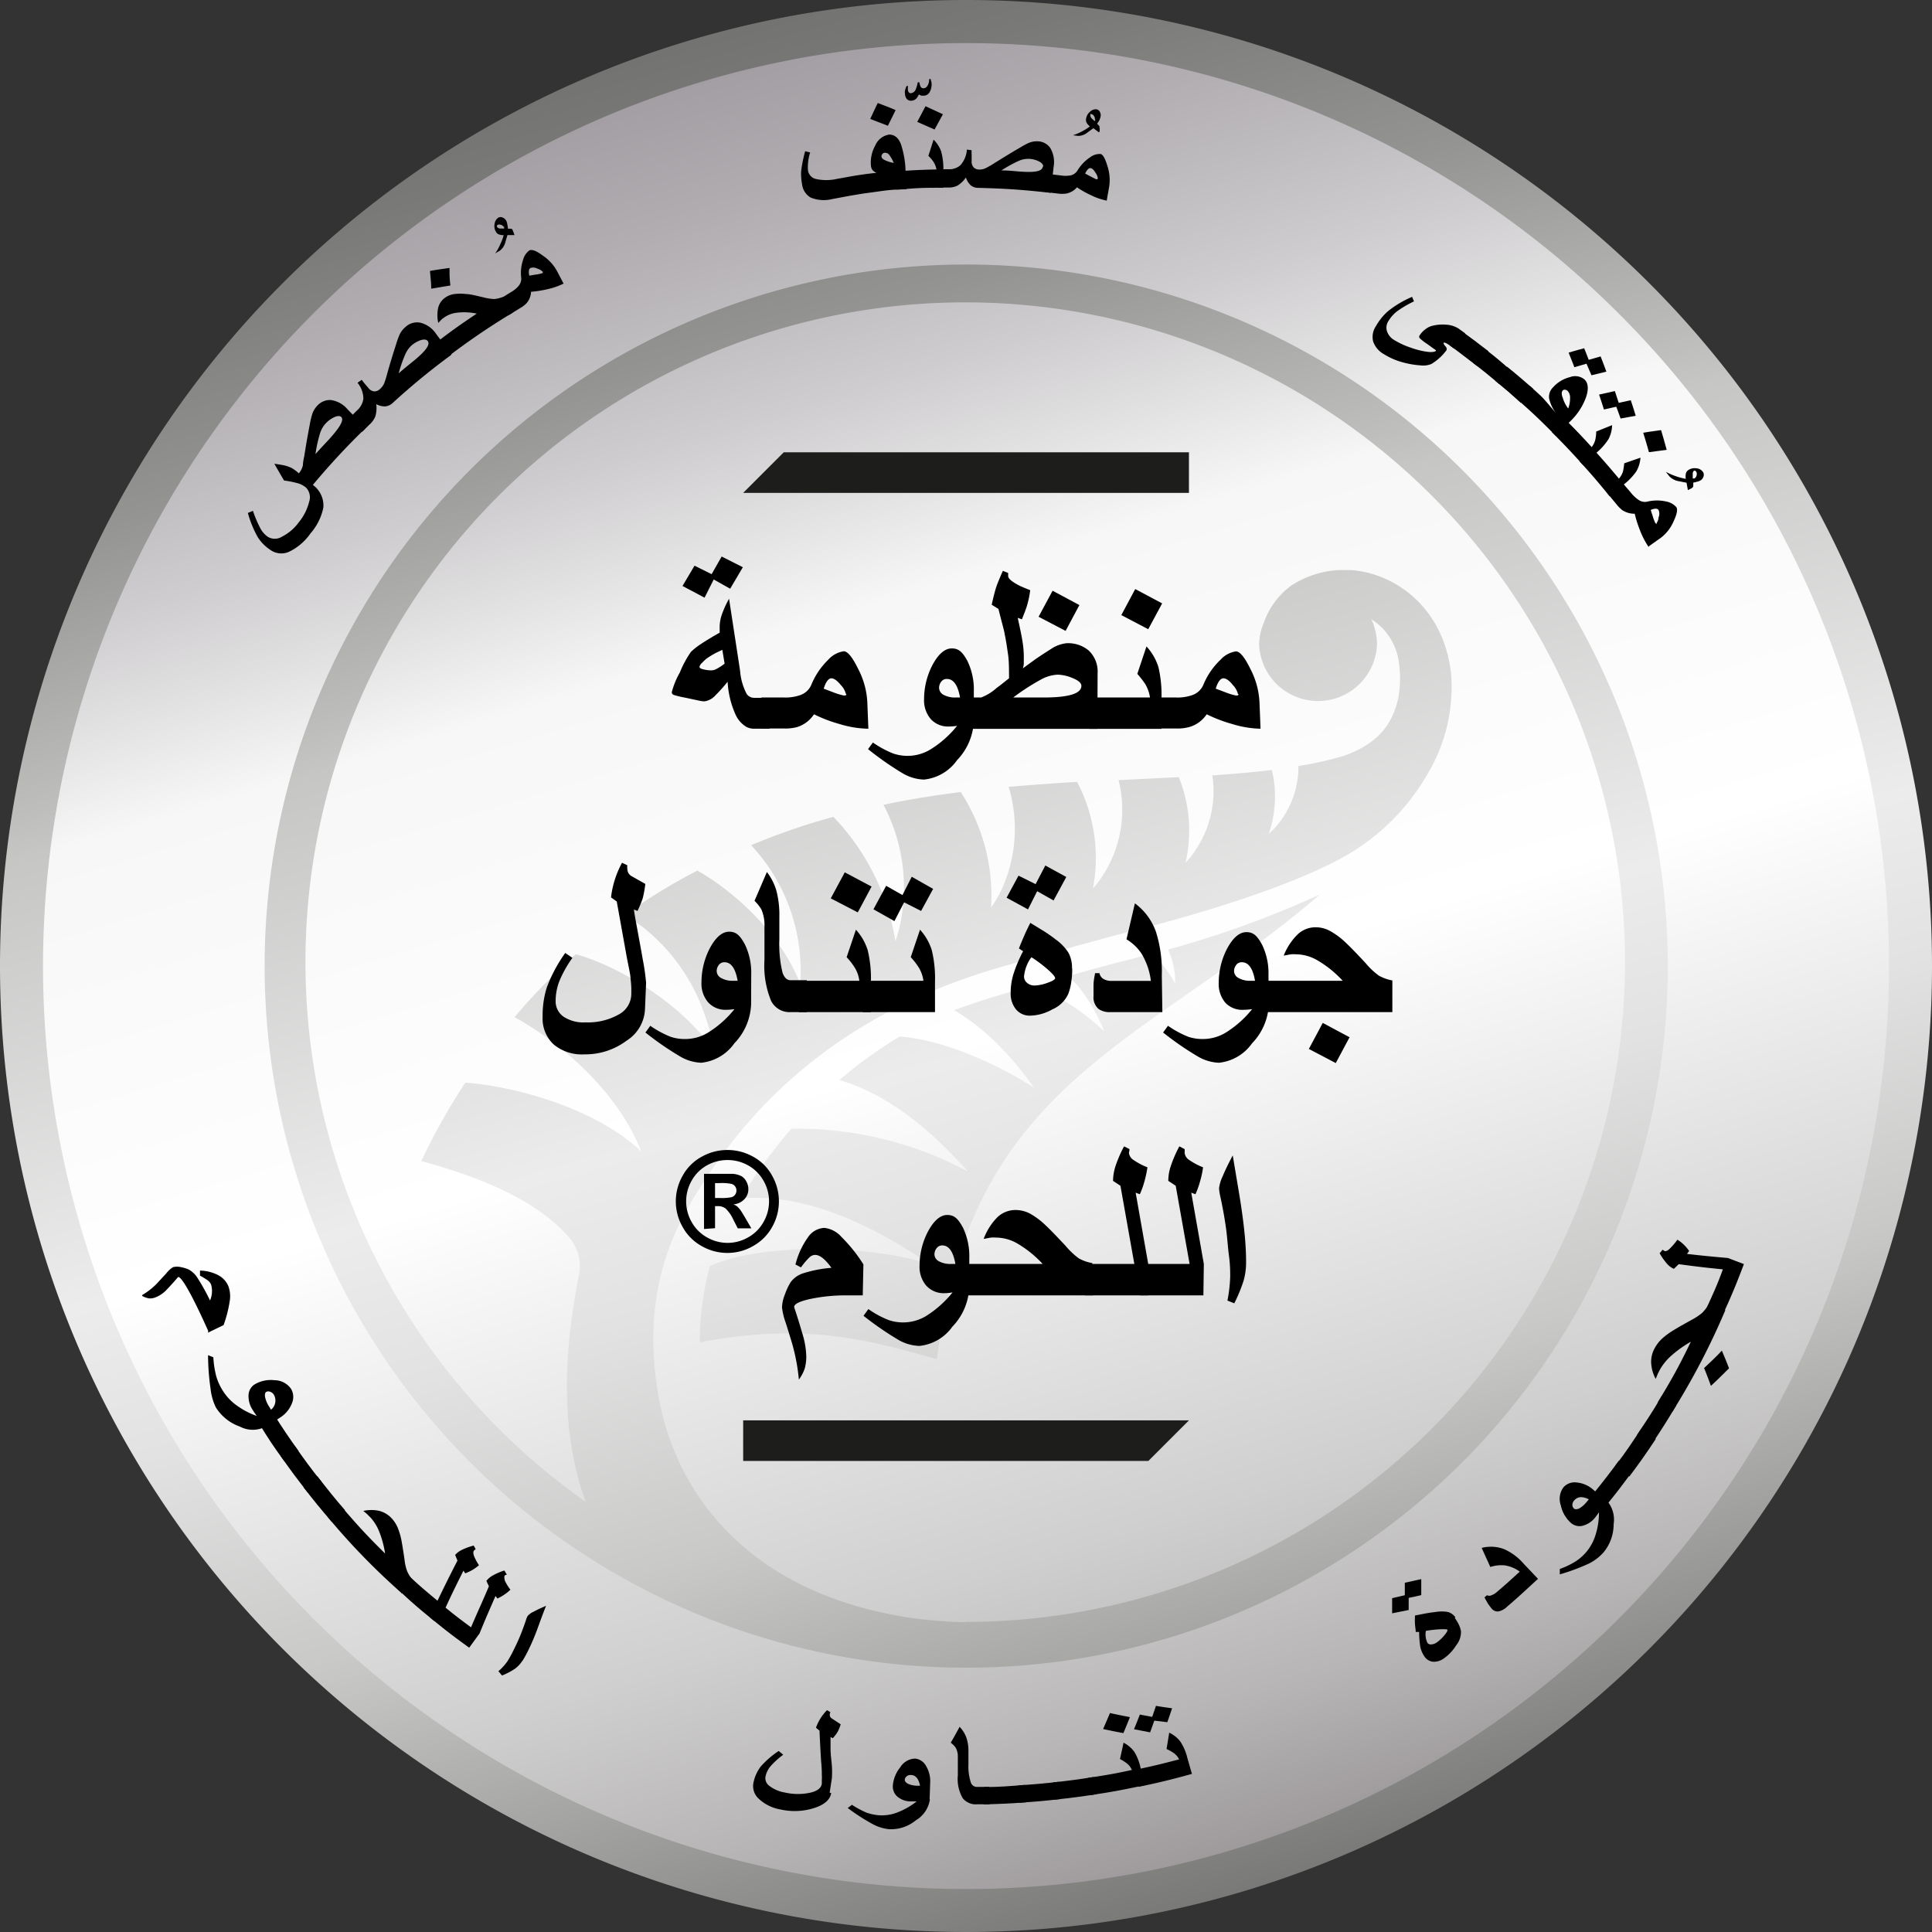 <svg id="Layer_10" data-name="Layer 10" xmlns="http://www.w3.org/2000/svg" xmlns:xlink="http://www.w3.org/1999/xlink" viewBox="0 0 175.14 175.14"><rect x="0" y="0" width="175.14" height="175.14" fill="#333333" stroke="none"/><defs><style>.cls-1,.cls-3{fill:none;}.cls-2{fill:url(#linear-gradient);}.cls-3{stroke:#e5007e;stroke-miterlimit:10;stroke-width:0.53px;}.cls-4{fill:url(#linear-gradient-2);}.cls-5{fill:url(#linear-gradient-3);}.cls-6{fill:#1d1d1b;}.cls-7{clip-path:url(#clip-path);}</style><linearGradient id="linear-gradient" x1="58.77" y1="-7.56" x2="114.74" y2="177.29" gradientUnits="userSpaceOnUse"><stop offset="0" stop-color="#979297"/><stop offset="0.06" stop-color="#9e999e"/><stop offset="0.14" stop-color="#b0acb0"/><stop offset="0.24" stop-color="#ceccce"/><stop offset="0.34" stop-color="#f7f7f7"/><stop offset="0.55" stop-color="#fff"/><stop offset="0.74" stop-color="#d9d9d9"/><stop offset="0.79" stop-color="#d0cfd0"/><stop offset="0.88" stop-color="#b7b5b6"/><stop offset="0.99" stop-color="#8f8a8d"/><stop offset="1" stop-color="#8b8689"/></linearGradient><linearGradient id="linear-gradient-2" x1="82.6" y1="19.47" x2="132.68" y2="196.95" gradientUnits="userSpaceOnUse"><stop offset="0" stop-color="#6f6f6e"/><stop offset="0.06" stop-color="#797978"/><stop offset="0.17" stop-color="#939392"/><stop offset="0.3" stop-color="#bebebd"/><stop offset="0.32" stop-color="#c6c6c5"/><stop offset="0.54" stop-color="#ececec"/><stop offset="0.62" stop-color="#e2e2e2"/><stop offset="0.74" stop-color="#c9c9c8"/><stop offset="0.75" stop-color="#c6c6c5"/><stop offset="1" stop-color="#6f6f6e"/></linearGradient><linearGradient id="linear-gradient-3" x1="82.6" y1="19.47" x2="132.68" y2="196.95" xlink:href="#linear-gradient-2"/><clipPath id="clip-path" transform="translate(-19.91 -20.09)"><rect class="cls-1" x="32.8" y="27.14" width="145.24" height="158.83"/></clipPath></defs><title>ara</title><circle class="cls-2" cx="87.57" cy="87.57" r="85.19"/><circle class="cls-3" cx="87.57" cy="87.57" r="85.62"/><path class="cls-4" d="M193.1,107.66h-1.95A83.67,83.67,0,1,1,166.64,48.5a83.36,83.36,0,0,1,24.51,59.16h3.9a87.57,87.57,0,1,0-87.57,87.57,87.57,87.57,0,0,0,87.57-87.57Z" transform="translate(-19.91 -20.09)"/><path class="cls-5" d="M125.79,106.17a89.91,89.91,0,0,0,13.79-5h0c-16,13.72-31.61,16.91-34.74,42.13-6.06-1.68-11.71-3.38-21.49-1.53a26.56,26.56,0,0,1,.91-6.9c4.84-2.21,14.84-1.87,19.92-.18-.88-.63-1.74-1.16-2.58-1.66-6.14-3.7-10.82-4.57-14.51-4.32a43.43,43.43,0,0,1,4.56-6.3,32.75,32.75,0,0,1,16,3.88c-.63-.73-1.27-1.38-1.88-2-3.7-3.67-6.91-5.45-9.77-6.29a40.23,40.23,0,0,1,5.47-3.95c4.48.34,9.68,3,12.17,4.64a29.39,29.39,0,0,0-3.06-3.7,20.45,20.45,0,0,0-4.17-3.33c1.58-.58,3.11-1.08,4.61-1.51l2.62-.73a21.28,21.28,0,0,1,6.37,4.16,16,16,0,0,0-2.29-4,9,9,0,0,0-1-1c1.84-.53,3.62-1,4.47-1.23,1.1-.26,2.16-.55,3.16-.83a11.41,11.41,0,0,1,2.09,2.72,7.15,7.15,0,0,0-.66-3.12m-18.38,61A59.81,59.81,0,1,0,73,156.23c-1.64-4.51-2.24-10.22-1.14-17.47.15-1.08.34-2.17.58-3.3A4,4,0,0,0,71.25,132h0c-1.84-2.06-5.57-4.63-13.15-6.65a56,56,0,0,1,4-7.12c5.08.4,12.15,2.59,15.94,6.25h0c-2.18-5.58-7.48-10-11.49-12.18a54.93,54.93,0,0,1,5.57-5.71c4.11,1.18,9.63,4.54,12.56,8.81a21.77,21.77,0,0,0-.78-3,17.18,17.18,0,0,0-7.32-9.39,54,54,0,0,1,6.55-4c3.5,2,7.59,5.79,9.32,10.27a15.28,15.28,0,0,0,0-2.34A16.59,16.59,0,0,0,88,96.71a59.33,59.33,0,0,1,7.46-2.57,21.1,21.1,0,0,1,5.62,11.27,11.7,11.7,0,0,0,.54-2.11A16.07,16.07,0,0,0,100,93.05c2.34-.5,4.67-.87,7-1.16a17.22,17.22,0,0,1,2.75,10.48h0a11.1,11.1,0,0,0,1-1.73,13.25,13.25,0,0,0,.6-9.22c2.1-.18,4.18-.33,6.2-.45a14.84,14.84,0,0,1,1.44,9.66,9.34,9.34,0,0,0,1-1.35,10.94,10.94,0,0,0,1.32-8.47l5.46-.27a12.91,12.91,0,0,1,.61,7.75,6.56,6.56,0,0,0,.9-1.13,9.49,9.49,0,0,0,1.53-6.78c1.89-.13,3.68-.28,5.4-.49a10.45,10.45,0,0,1-.28,5.78,6.91,6.91,0,0,0,.85-.88,8.32,8.32,0,0,0,1.84-5.26,32.08,32.08,0,0,0,4.05-.9c3.22-1.13,4.34-2.88,4.89-4.81a8.32,8.32,0,0,0,.25-1.69,9.49,9.49,0,0,0-.09-2,5.43,5.43,0,0,0-2.49-3.9,5.48,5.48,0,0,1,.51,2.29,5.35,5.35,0,0,1-10.69,0v0a5.21,5.21,0,0,1,.44-2A7,7,0,0,1,137,73.15a8.71,8.71,0,0,1,4.25-1.38h1.14c4,.29,8.43,3.41,9.07,9.46a15.37,15.37,0,0,1-2.16,9.06,20,20,0,0,1-7.62,7.5c-3.06,1.73-9.73,4.38-20,6.92-2.16.55-10.21,2.81-10.21,2.81-9,2.48-19.41,7.41-27.06,18.64-2.4,3.66-6.64,9.56-4.84,20.31,1.38,8.3,7.5,17.94,22.87,20.28a43.16,43.16,0,0,0,5,.4m.07-123.08A63.6,63.6,0,1,1,43.9,107.66a63.58,63.58,0,0,1,63.58-63.59" transform="translate(-19.91 -20.09)"/><polygon class="cls-6" points="71.05 41 107.78 41 107.78 44.68 67.37 44.68 71.05 41"/><polygon class="cls-6" points="104.1 132.44 67.37 132.44 67.37 128.76 107.78 128.76 104.1 132.44"/><g class="cls-7"><path d="M50.84,57.89c-.11-.11-.31-.11-.59,0a2.6,2.6,0,0,0-.83.6,2.36,2.36,0,0,0-.51.92,12.29,12.29,0,0,0-.4,1.84c.48-.53.72-.79,1.2-1.3,1-1.11,1.42-1.78,1.13-2.07m2.23,1a65.8,65.8,0,0,0-4.8,5.17,2.29,2.29,0,0,1,.95,2.07,5.1,5.1,0,0,1-1.16,2.32,5,5,0,0,1-1.91,1.65,1.71,1.71,0,0,1-1.76-.17,3.84,3.84,0,0,1-1.11-1.13,9.64,9.64,0,0,1-.9-2.2l.46-.19A10.91,10.91,0,0,0,43.52,68a2.2,2.2,0,0,0,.65.74,1.21,1.21,0,0,0,1.3,0A4.24,4.24,0,0,0,47,67.43a4.64,4.64,0,0,0,.93-1.84,1.26,1.26,0,0,0-.28-1.3,2.07,2.07,0,0,0-.67-.37,8.74,8.74,0,0,0-1.32-.27c-.36-.61-.53-.91-.88-1.52.49.07.78.12.85.14a3.11,3.11,0,0,1,.71.24A3.64,3.64,0,0,1,47,63a1.73,1.73,0,0,0,.37-.74s0-.3.12-.8c.18-1.15.28-1.72.5-2.88a7.92,7.92,0,0,1,.24-1,2.07,2.07,0,0,1,.44-.71,1.56,1.56,0,0,1,1.2-.52,2.41,2.41,0,0,1,1.55.85l1.64,1.68" transform="translate(-19.91 -20.09)"/><path d="M58.68,51c-.11-.14-.32-.17-.64-.07a2.58,2.58,0,0,0-.77.43,2.3,2.3,0,0,0-.61.83,12.36,12.36,0,0,0-.61,1.74c.53-.45.79-.67,1.33-1.1,1.11-.91,1.56-1.5,1.3-1.83m2.11,1.28a62.78,62.78,0,0,0-5.26,4.32,1.17,1.17,0,0,1-.69.33,1.66,1.66,0,0,1-.82-.2,2.76,2.76,0,0,1-.08,1.09,1.92,1.92,0,0,1-.54.76l-.66.66L51.57,58l.68-.68a1.73,1.73,0,0,0,.6-1.07,2.3,2.3,0,0,0-.53-1.46l.38-.27.22.29.42.49a.72.72,0,0,0,.51.27.73.73,0,0,0,.51-.22,1.48,1.48,0,0,0,.37-.49A8.81,8.81,0,0,0,55,54c.31-1.1.48-1.65.83-2.74.1-.33.19-.56.25-.71a2,2,0,0,1,.58-.81A1.53,1.53,0,0,1,58,49.34a2.39,2.39,0,0,1,1.43,1l1.41,1.88" transform="translate(-19.91 -20.09)"/><path d="M60.66,44.38c0,.63,0,.95.08,1.59L59,46.26c0-.64-.07-1-.11-1.61.7-.12,1.06-.17,1.76-.27m5.73,4.06a63.61,63.61,0,0,0-6,4.09l-1-1.33c1.47-1.12,2.22-1.66,3.75-2.68a5.52,5.52,0,0,0-1.82-.08,2.41,2.41,0,0,0-1.13.43,1.81,1.81,0,0,0-.25.19l-.29.3a3.14,3.14,0,0,1,0-1.4,1.58,1.58,0,0,1,.63-.89,1.8,1.8,0,0,1,.81-.32,4.14,4.14,0,0,1,1.11,0c.35,0,.86.14,1.52.29a4.8,4.8,0,0,0,1,.16,2.78,2.78,0,0,0,.78-.19l.87,1.42" transform="translate(-19.91 -20.09)"/><path d="M65.59,40.68a.48.48,0,0,0-.27-.21.4.4,0,0,0-.29,0,.13.13,0,0,0-.07.09.13.13,0,0,0,0,.09.39.39,0,0,0,.29.16l.36,0a.89.89,0,0,0,0-.17m.78.35.09.2a1.72,1.72,0,0,0,.07.21h-.64l-.18.61a1.43,1.43,0,0,1-.5.8l-.43.25a4.3,4.3,0,0,0,.47-.85,4.37,4.37,0,0,0,.3-.8,1.16,1.16,0,0,1-.4-.06.48.48,0,0,1-.29-.23,1,1,0,0,1-.13-.75.78.78,0,0,1,.35-.56.43.43,0,0,1,.37,0,.62.62,0,0,1,.33.29.78.78,0,0,1,.08.23,4.87,4.87,0,0,1,.08.49l.27,0a.25.25,0,0,1,.16.13" transform="translate(-19.91 -20.09)"/><path d="M69.11,44.73a1,1,0,0,0-.47-.28.78.78,0,0,0-.65-.06c-.14.08-.18.31-.1.69l.53-.09a3.76,3.76,0,0,0,.6-.12c.09,0,.11-.09.09-.14M71,45.8a6.5,6.5,0,0,1-1.48.51,9.63,9.63,0,0,1-1.47.23,1.66,1.66,0,0,1-.42,1.05,2.4,2.4,0,0,1-.57.43L66,48.67l-.88-1.41,1.08-.67a2.51,2.51,0,0,0,.72-.58,1,1,0,0,0,.23-.82,3.72,3.72,0,0,1,.19-1.58,1.52,1.52,0,0,1,.56-.82c.2-.1.59,0,1.17.44a4,4,0,0,1,1.31,1.39L71,45.8" transform="translate(-19.91 -20.09)"/><path d="M100.93,34.86a3.35,3.35,0,0,0-.43-.76.47.47,0,0,0-.4-.16.27.27,0,0,0-.2.11.31.31,0,0,0-.08.23c0,.13.12.24.31.33a3,3,0,0,0,.8.25m.17-4.79-.7,1.42c-.63-.25-1-.38-1.6-.62.27-.58.4-.87.68-1.44.66.25,1,.37,1.62.64m1,7.16-.81.05c-.72,0-1.52.14-2.42.26q-.81.1-2.1.33l-1.39.26A3.18,3.18,0,0,1,93.4,38a1.6,1.6,0,0,1-.78-1.21,4.83,4.83,0,0,1-.08-1.22,12.33,12.33,0,0,1,.36-1.77l.45.11a4.45,4.45,0,0,0-.2,1.59.94.94,0,0,0,.66.8,4.34,4.34,0,0,0,2,0c.61-.1,1.24-.23,1.83-.32s1.18-.17,1.73-.22A1,1,0,0,1,99,35.5a.83.83,0,0,1-.14-.42,3.13,3.13,0,0,1,.39-1.79,1.65,1.65,0,0,1,1.26-1c.46,0,.82.25,1.06.84a8.33,8.33,0,0,1,.43,2.49c0,.67.05,1,.09,1.66" transform="translate(-19.91 -20.09)"/><path d="M104.36,27.65a1.45,1.45,0,0,1-.16.76.61.61,0,0,1-.53.35.85.85,0,0,1-.23,0,1,1,0,0,1-.23-.11A2.31,2.31,0,0,1,103,29a.69.69,0,0,1-.45.22.51.51,0,0,1-.43-.15.77.77,0,0,1-.17-.48.82.82,0,0,1,0-.31l.12-.36.14-.06a1.1,1.1,0,0,1,0,.16v.18a.48.48,0,0,0,.07.24.22.22,0,0,0,.19.1.54.54,0,0,0,.46-.36,3.81,3.81,0,0,0,.18-.63l.14,0a1.78,1.78,0,0,0,.1.36.27.27,0,0,0,.28.18c.18,0,.31-.11.41-.32a1.11,1.11,0,0,0,.1-.51l.15,0c0,.08,0,.16.06.26a1.21,1.21,0,0,1,0,.25" transform="translate(-19.91 -20.09)"/><path d="M105.39,30.45c-.31.55-.46.83-.76,1.38l-1.57-.69.75-1.42,1.58.73m.06,6.66c-1.53,0-2.29,0-3.82.15,0-.67-.07-1-.11-1.66,1.31-.09,2-.12,3.28-.15a1.78,1.78,0,0,0-.27-.69,2.94,2.94,0,0,0-.46-.54l.47-1.47a2.83,2.83,0,0,1,.69,1.07,6.2,6.2,0,0,1,.2,1.69c0,.64,0,1,0,1.6" transform="translate(-19.91 -20.09)"/><path d="M114.48,35.19c0-.18-.12-.34-.41-.48a2.3,2.3,0,0,0-.82-.22,2.12,2.12,0,0,0-1,.19,11.32,11.32,0,0,0-1.56.86c.66,0,1,.05,1.64.1,1.36.1,2.07,0,2.11-.45m.62,2.37c-2.58-.28-3.87-.37-6.46-.44a1.06,1.06,0,0,1-.69-.23,1.7,1.7,0,0,1-.44-.71,2.64,2.64,0,0,1-.75.73,1.8,1.8,0,0,1-.86.18l-.88,0c0-.66,0-1,0-1.66l.89,0a1.52,1.52,0,0,0,1.1-.36,2.35,2.35,0,0,0,.59-1.42l.43.06a2.87,2.87,0,0,0,0,.36c0,.26,0,.48,0,.64a.78.78,0,0,0,.18.55.69.69,0,0,0,.49.2,1.32,1.32,0,0,0,.57-.11,8.62,8.62,0,0,0,.84-.48c.93-.58,1.4-.87,2.36-1.43.28-.17.5-.28.64-.35a1.92,1.92,0,0,1,.93-.19,1.43,1.43,0,0,1,1.11.59,2.51,2.51,0,0,1,.31,1.74c-.1.93-.15,1.4-.26,2.33" transform="translate(-19.91 -20.09)"/><path d="M119.16,30.93a.43.43,0,0,0-.08-.32.31.31,0,0,0-.22-.17.13.13,0,0,0-.11,0s0,.05,0,.08a.42.42,0,0,0,.12.3l.27.25a.47.47,0,0,0,.07-.16m.39.76a1.6,1.6,0,0,1,0,.21c0,.07,0,.14-.07.21l-.5-.38-.51.37a1.36,1.36,0,0,1-.87.33l-.47-.06A5,5,0,0,0,118,32a5,5,0,0,0,.71-.45,1.41,1.41,0,0,1-.27-.29.53.53,0,0,1-.08-.36,1,1,0,0,1,.35-.67.75.75,0,0,1,.61-.23.43.43,0,0,1,.29.22.63.63,0,0,1,.07.43.88.88,0,0,1-.07.23c0,.08-.12.23-.24.43l.19.2a.23.23,0,0,1,0,.2" transform="translate(-19.91 -20.09)"/><path d="M119.43,36.28a1,1,0,0,0-.19-.5c-.16-.28-.32-.43-.47-.45s-.32.14-.49.49l.46.25.54.27q.14,0,.15-.06m.83,2a5.62,5.62,0,0,1-1.46-.5,8.2,8.2,0,0,1-1.26-.71,1.67,1.67,0,0,1-1,.57,2.61,2.61,0,0,1-.69,0l-1.2-.14c.07-.66.1-1,.17-1.65l1.23.14a2.63,2.63,0,0,0,.91,0,1,1,0,0,0,.66-.5,3.78,3.78,0,0,1,1.11-1.14,1.42,1.42,0,0,1,.92-.3c.22,0,.44.39.64,1.06a4,4,0,0,1,.17,1.89c-.09.53-.14.79-.23,1.31" transform="translate(-19.91 -20.09)"/><path d="M151.72,51.68l-.44-.31a1.49,1.49,0,0,0-.33-.19q-.13-.06-.18,0s0,.12.17.3.14.35,0,.48a4.2,4.2,0,0,1-.56.6,4.73,4.73,0,0,1-.72.53,2,2,0,0,1-1,.12,8,8,0,0,1-1.61-.28,6.16,6.16,0,0,1-1.66-.72,2.11,2.11,0,0,1-1-1.16,1.74,1.74,0,0,1,.26-1.41,5.19,5.19,0,0,1,1.06-1.32A9.33,9.33,0,0,1,147.92,47l.17.41a9.71,9.71,0,0,0-1.52.89,3.18,3.18,0,0,0-.78.87,1.08,1.08,0,0,0-.15.94,1.46,1.46,0,0,0,.67.81,7.22,7.22,0,0,0,1.53.7,7.12,7.12,0,0,0,1.45.36c.43.06.69,0,.77-.07s-.06-.12-.25-.26l-.51-.37a5.06,5.06,0,0,1-.68-.52.21.21,0,0,1,0-.29,2,2,0,0,1,.49-.52,1.69,1.69,0,0,1,.55-.3,3.77,3.77,0,0,1,1.3-.13,2.35,2.35,0,0,1,1.18.36l.59.43-1,1.34" transform="translate(-19.91 -20.09)"/><path d="M153.78,53.25c-1-.75-1.44-1.12-2.42-1.83l1-1.35c1,.72,1.5,1.1,2.48,1.86l-1,1.32" transform="translate(-19.91 -20.09)"/><path d="M155.8,54.89c-.93-.79-1.41-1.17-2.37-1.92l1-1.32c1,.76,1.46,1.15,2.42,2l-1.07,1.28" transform="translate(-19.91 -20.09)"/><path d="M157.78,56.61c-.92-.83-1.38-1.23-2.32-2l1.06-1.28c1,.79,1.44,1.2,2.37,2l-1.11,1.24" transform="translate(-19.91 -20.09)"/><path d="M162.06,57.15a2.64,2.64,0,0,0,.18-1,.86.86,0,0,0-.23-.63.37.37,0,0,0-.23-.1.23.23,0,0,0-.2.06c-.12.13-.13.36,0,.68a3,3,0,0,0,.52,1m3.43-3.38-1.35.33-.45-1.05-1.1.32c-.2-.53-.31-.79-.52-1.32.56-.17.85-.25,1.41-.4.17.42.25.63.41,1.05l1.08-.31c.21.55.32.82.52,1.38m-4.58,5.82c-1.36-1.36-2-2-3.47-3.28l1.11-1.25c.35.32.53.47.88.8a5.28,5.28,0,0,1,.41.41c.32.36.68.79,1.09,1.27a3.38,3.38,0,0,1-.63-1.35,1.19,1.19,0,0,1,.36-1,3,3,0,0,1,1.52-.92,1.33,1.33,0,0,1,1.33.21c.34.33.39.88.13,1.63a5.72,5.72,0,0,1-1.45,2.19l-1.28,1.27" transform="translate(-19.91 -20.09)"/><path d="M168.19,57.78l-1.37.25c-.15-.43-.23-.64-.39-1.07l-1.12.25c-.17-.54-.26-.81-.44-1.35l1.43-.32.35,1.07,1.09-.24c.19.56.28.84.45,1.41m-4.77,4.47c-1.11-1.23-1.68-1.83-2.84-3l1.18-1.18c1,1,1.48,1.5,2.44,2.55a1.78,1.78,0,0,0,.33-.68,3.58,3.58,0,0,0,.08-.73l1.44-.58a2.86,2.86,0,0,1-.32,1.26,5.59,5.59,0,0,1-1.13,1.27c-.47.43-.7.65-1.18,1.07" transform="translate(-19.91 -20.09)"/><path d="M171,60.87l-1.61.21c-.2-.71-.3-1.06-.52-1.76.65-.11,1-.15,1.62-.24.21.71.31,1.07.51,1.79m-5.18,4.2c-1.06-1.3-1.6-1.94-2.72-3.16l1.23-1.12c.95,1.05,1.42,1.59,2.34,2.69a1.84,1.84,0,0,0,.37-.66,6.22,6.22,0,0,0,.11-.73l1.47-.51a2.79,2.79,0,0,1-.38,1.25,5.6,5.6,0,0,1-1.18,1.22l-1.24,1" transform="translate(-19.91 -20.09)"/><path d="M173.56,63.43a.44.44,0,0,0,.16-.3.36.36,0,0,0-.06-.3s-.06-.07-.1-.07-.07,0-.09,0a.38.38,0,0,0-.11.32c0,.15,0,.23,0,.38a.71.71,0,0,0,.17,0m-.22.85a.72.72,0,0,1-.19.11l-.2.1-.12-.67-.66-.13a1.56,1.56,0,0,1-.89-.44l-.33-.42a5.8,5.8,0,0,0,.94.41,6.39,6.39,0,0,0,.87.23,1.26,1.26,0,0,1,0-.43.49.49,0,0,1,.18-.33,1,1,0,0,1,.74-.2.8.8,0,0,1,.62.31.45.45,0,0,1,.08.38.63.63,0,0,1-.24.38,1.13,1.13,0,0,1-.22.11,4.56,4.56,0,0,1-.48.12c0,.1,0,.2,0,.3a.22.22,0,0,1-.1.17" transform="translate(-19.91 -20.09)"/><path d="M170.07,67.52a.91.91,0,0,0,.19-.52.85.85,0,0,0,0-.68c-.11-.15-.35-.16-.71,0l.18.55a4.09,4.09,0,0,0,.23.62c.06.08.11.1.16.07m-.75,2.13a7.61,7.61,0,0,1-.79-1.52,10.77,10.77,0,0,1-.48-1.51,2,2,0,0,1-1.15-.34,3.54,3.54,0,0,1-.53-.55l-.83-1,1.27-1.06.86,1a3.22,3.22,0,0,0,.72.69,1,1,0,0,0,.86.15,3.76,3.76,0,0,1,1.64,0,1.62,1.62,0,0,1,.93.51c.14.19.07.62-.24,1.28a3.73,3.73,0,0,1-1.17,1.51l-1.09.77" transform="translate(-19.91 -20.09)"/><path d="M38.79,140.75l-.5-1.1c-.47-1-.92-1.93-1.36-2.7s-.74-1.14-.88-1.09c-.34.4-.67.77-1,1.11a2.72,2.72,0,0,1-1,.71,1.31,1.31,0,0,1-.64.11,2,2,0,0,1-.68-.26,6.47,6.47,0,0,0,1.32-1c.15-.15.46-.5.93-1a2.23,2.23,0,0,1,.62-.57,1.53,1.53,0,0,1,.72,0,3.26,3.26,0,0,1,.71.22,2.22,2.22,0,0,1,.81.8,19.28,19.28,0,0,1,1.11,2,2.15,2.15,0,0,0,.1-1.43.93.93,0,0,0-.28-.37,6.57,6.57,0,0,0-.73-.45c0-.19,0-.28,0-.46a3.77,3.77,0,0,1,1.64.41,2,2,0,0,1,.93,1,2.66,2.66,0,0,1,.12,1.39,11.43,11.43,0,0,1-.55,2.14l-1.42.69" transform="translate(-19.91 -20.09)"/><path d="M44.47,147.89a1.06,1.06,0,0,0,.28-1.34.62.62,0,0,0-.34-.29.42.42,0,0,0-.35,0q-.18.1-.12.48a2.52,2.52,0,0,0,.36.85l.17.28M44,149.41a2.5,2.5,0,0,1-2.35,0,4.19,4.19,0,0,1-2.18-1.75A5.14,5.14,0,0,1,39,146a22.21,22.21,0,0,1-.23-3.06l.48.19a8.61,8.61,0,0,0,.26,1.71,4.92,4.92,0,0,0,.46,1.09,4.82,4.82,0,0,0,1.14,1.37,7.09,7.09,0,0,0,2.08,1.15,5.31,5.31,0,0,1-.35-.51,2.26,2.26,0,0,1-.4-1.39,1.2,1.2,0,0,1,.62-1,2.87,2.87,0,0,1,1.74-.34,1.83,1.83,0,0,1,1.5.79,1.45,1.45,0,0,1,.07,1.31,2.64,2.64,0,0,1-1,1.24l-1.26.82" transform="translate(-19.91 -20.09)"/><path d="M45.7,152.57c-1-1.35-1.42-2-2.32-3.46l1.32-.86c.88,1.39,1.34,2.07,2.28,3.39l-1.28.93" transform="translate(-19.91 -20.09)"/><path d="M47.8,155.38c-1-1.28-1.5-1.94-2.45-3.3l1.28-.92c.94,1.33,1.42,2,2.41,3.24l-1.24,1" transform="translate(-19.91 -20.09)"/><path d="M50,158.06c-1.06-1.22-1.57-1.85-2.58-3.15l1.25-1c1,1.27,1.48,1.89,2.52,3.09l-1.19,1" transform="translate(-19.91 -20.09)"/><path d="M56.3,164.49a61.32,61.32,0,0,1-6.68-6.88l1.2-1c1.54,1.8,2.34,2.67,4,4.31a9.07,9.07,0,0,0-.54-2,4.2,4.2,0,0,0-.78-1.26l-.27-.27a4.5,4.5,0,0,0-.39-.33,3.3,3.3,0,0,1,1.47,0,2.33,2.33,0,0,1,1.09.65,3,3,0,0,1,.56.86,6.23,6.23,0,0,1,.35,1.2c.07.38.16.94.27,1.69a4.19,4.19,0,0,0,.25,1.09,3.77,3.77,0,0,0,.54.84l-1.06,1.17" transform="translate(-19.91 -20.09)"/><path d="M59.32,167.07c-1.41-1.14-2.1-1.73-3.45-3l1.07-1.17c1,.95,1.56,1.41,2.63,2.3.71-1.47,1.07-2.2,1.81-3.64l-.21-.51a1.81,1.81,0,0,1,.55-.43,5.65,5.65,0,0,1,1.13-.42l.18.32-.15.13c-.08.08-.08.26,0,.49a4.5,4.5,0,0,0,.45.84,4.51,4.51,0,0,1-.61.44,5.21,5.21,0,0,1-.64.3,2,2,0,0,0-.16-.24c-.66,1.32-1,2-1.61,3.33l-1,1.23" transform="translate(-19.91 -20.09)"/><path d="M62.45,169.46c-1.46-1.05-2.17-1.6-3.57-2.75l1-1.23c1.07.89,1.62,1.31,2.73,2.13.63-1.49,1-2.24,1.62-3.72L64,163.4a2,2,0,0,1,.53-.46,5.59,5.59,0,0,1,1.1-.48c.08.12.11.19.19.31s-.07.06-.14.13-.06.27,0,.49a4.46,4.46,0,0,0,.5.81,3.8,3.8,0,0,1-.59.47A4.27,4.27,0,0,1,65,165l-.17-.23c-.59,1.35-.88,2-1.45,3.4l-.93,1.28" transform="translate(-19.91 -20.09)"/><path d="M67.25,170.66a2.58,2.58,0,0,1-.65.7,6.39,6.39,0,0,1-1.18.62l-.33-.39a4.82,4.82,0,0,0,.82-.9,9.79,9.79,0,0,0,.51-.92c.21-.41.4-.82.58-1.24s.37-.93.58-1.54a1.71,1.71,0,0,1,.17-.42,1.62,1.62,0,0,1,.54-.38c.29-.16.66-.33,1.12-.53-.31.79-.45,1.18-.75,2a20.19,20.19,0,0,1-.8,1.91,10.79,10.79,0,0,1-.61,1.12" transform="translate(-19.91 -20.09)"/><path d="M95.26,182.64c-.1.59-.6,1.05-1.54,1.35a5.81,5.81,0,0,1-3.06.13,3.83,3.83,0,0,1-2-1,1.54,1.54,0,0,1-.42-1.54,3.51,3.51,0,0,1,.64-1.36,8.22,8.22,0,0,1,1.62-1.4l.41.34a7.35,7.35,0,0,0-1.11,1,2.12,2.12,0,0,0-.48.91.85.85,0,0,0,.33.91,3.18,3.18,0,0,0,1.43.61,5.27,5.27,0,0,0,2.33,0c.62-.15,1-.45,1-.87,0-.07,0-.12,0-.17a.64.64,0,0,1,0-.09,3.84,3.84,0,0,0,0-.5c0-.19,0-.57-.06-1.16-.06-.93-.11-1.88-.15-2.82l-.32-.27a4.29,4.29,0,0,1,1-1.59l.31.18a.48.48,0,0,0-.06.18c0,.15,0,.29.23.42l.76.5a4.08,4.08,0,0,1-.27.68,4.38,4.38,0,0,1-.44.58l-.21-.1c0,.06,0,.39,0,1s.09,1.15.12,1.59a8.55,8.55,0,0,1,0,1.16l-.2,1.29" transform="translate(-19.91 -20.09)"/><path d="M103.32,182c-.12-.63-.39-1-.83-1a.51.51,0,0,0-.39.12.43.43,0,0,0-.17.3c0,.14.09.26.28.37a2.11,2.11,0,0,0,.81.18l.3,0m.89,1.21a2.62,2.62,0,0,1-1.27,1.92,3.53,3.53,0,0,1-2.42.81,3.9,3.9,0,0,1-1.46-.44,18.11,18.11,0,0,1-2.3-1.48l.38-.29a8.39,8.39,0,0,0,1.35.72,4.77,4.77,0,0,0,1,.22,3.9,3.9,0,0,0,1.58-.18,6.63,6.63,0,0,0,1.94-1.07h-.56a1.86,1.86,0,0,1-1.22-.46,1.21,1.21,0,0,1-.38-1,3,3,0,0,1,.67-1.63,1.64,1.64,0,0,1,1.35-.79,1.27,1.27,0,0,1,1,.69,2.65,2.65,0,0,1,.36,1.54l-.05,1.49" transform="translate(-19.91 -20.09)"/><path d="M109.65,183.65l-1.12,0a1.52,1.52,0,0,1-1.34-.54,3.45,3.45,0,0,1-.45-2.07v-1.65a1.66,1.66,0,0,0-.2-.88,2.18,2.18,0,0,0-.44-.44c.33-.58.49-.86.8-1.44a2.87,2.87,0,0,1,.59.91,3.68,3.68,0,0,1,.21,1.35c0,.45,0,.68,0,1.14a4.7,4.7,0,0,0,.23,1.68.58.58,0,0,0,.55.37l1.1,0,.05,1.58" transform="translate(-19.91 -20.09)"/><path d="M112.88,183.48c-1.51.11-2.27.14-3.79.18,0-.63,0-.94,0-1.57,1.49,0,2.23-.08,3.71-.19,0,.63.07.95.12,1.58" transform="translate(-19.91 -20.09)"/><path d="M116.1,183.17c-1.5.18-2.26.24-3.78.34l-.1-1.57c1.48-.1,2.22-.16,3.7-.33.07.62.11.94.18,1.56" transform="translate(-19.91 -20.09)"/><path d="M119.31,182.74c-1.5.23-2.25.33-3.76.49-.07-.62-.1-.94-.18-1.56,1.48-.16,2.22-.26,3.69-.49l.25,1.56" transform="translate(-19.91 -20.09)"/><path d="M122.34,175.75c-.23.58-.35.87-.59,1.45-.74-.14-1.11-.21-1.84-.37.25-.58.38-.87.62-1.45.72.16,1.08.23,1.81.37m1.34,6.17c-2,.43-2.94.61-4.92.9-.1-.62-.14-.93-.24-1.56,1.63-.24,2.44-.38,4-.72a1.57,1.57,0,0,0-.45-.59,4.49,4.49,0,0,0-.63-.4c.13-.59.2-.89.32-1.48a2.7,2.7,0,0,1,1,.86,4.6,4.6,0,0,1,.56,1.51c.13.6.19.89.33,1.48" transform="translate(-19.91 -20.09)"/><path d="M126.17,174.92c-.17.52-.26.78-.44,1.29l-1.18-.14c-.15.42-.22.63-.38,1.06l-1.46-.28c.22-.53.32-.79.53-1.33l1.12.21c.14-.41.21-.62.34-1,.58.1.88.14,1.47.22m1.82,5.94c-1.93.53-2.9.77-4.86,1.18-.13-.62-.2-.93-.33-1.54,1.61-.34,2.41-.53,4-.95a1.59,1.59,0,0,0-.48-.57,4.61,4.61,0,0,0-.66-.37c.1-.59.15-.89.24-1.48a2.76,2.76,0,0,1,1,.79,4.65,4.65,0,0,1,.64,1.48c.17.59.25.88.42,1.46" transform="translate(-19.91 -20.09)"/><path d="M151.12,167.84c0-.06-.28-.07-.72-.05a11.25,11.25,0,0,0-1.23.14,1.76,1.76,0,0,0,.14,1.09.38.38,0,0,0,.36.14,1,1,0,0,0,.49-.18,3.61,3.61,0,0,0,.68-.64c.23-.28.32-.45.28-.5m.67-1.08a4.12,4.12,0,0,1,.37.61,2.49,2.49,0,0,1,.19.59,1.93,1.93,0,0,1-.44,1.29,4,4,0,0,1-1.1,1.17,1.53,1.53,0,0,1-1,.31,1.08,1.08,0,0,1-.78-.49,2.46,2.46,0,0,1-.37-.88,8.6,8.6,0,0,1-.1-1.33l-.31,0c0-.19-.05-.44-.07-.73s0-.55,0-.76l.82-.16c.35-.07.71-.12,1.05-.16a3.32,3.32,0,0,1,1.12,0,1.24,1.24,0,0,1,.67.48m-3.09-3.45c0,.57,0,.86,0,1.44-.46.11-.68.16-1.14.25,0,.44,0,.66,0,1.1l-1.5.3c0-.55,0-.82,0-1.37l1.15-.27c0-.46,0-.68,0-1.13l1.44-.32" transform="translate(-19.91 -20.09)"/><path d="M159.33,163.22c-1.1,1-1.66,1.55-2.8,2.52a1.62,1.62,0,0,1-.74.42.67.67,0,0,1-.68-.28c-.11-.13-.22-.28-.33-.44l-.3-.54.23-.2a.45.45,0,0,0,.41,0,1.39,1.39,0,0,0,.47-.28c.85-.72,1.26-1.1,2.09-1.86a3.1,3.1,0,0,0-1.4-.57,3.26,3.26,0,0,0-1.27.15c-.31-.7-.46-1-.78-1.73a3.38,3.38,0,0,1,2,.1,5,5,0,0,1,1.78,1.31l1.29,1.36" transform="translate(-19.91 -20.09)"/><path d="M163.93,156c-.58-.28-1-.25-1.32.11a.63.63,0,0,0-.16.41.45.45,0,0,0,.14.32c.1.09.26.08.47,0a2.39,2.39,0,0,0,.67-.58l.2-.24m1.55,0a2.62,2.62,0,0,1,.71,2.24,4,4,0,0,1-.91,2.55,4.43,4.43,0,0,1-1.29,1,18.4,18.4,0,0,1-2.68,1c0-.19,0-.29,0-.49a7.22,7.22,0,0,0,1.44-.69,4.52,4.52,0,0,0,.85-.72,4.37,4.37,0,0,0,.87-1.44,6.76,6.76,0,0,0,.39-2.29,5.09,5.09,0,0,1-.35.48,2.09,2.09,0,0,1-1.16.75,1.18,1.18,0,0,1-1.08-.31,2.94,2.94,0,0,1-.87-1.55,1.76,1.76,0,0,1,.24-1.63,1.35,1.35,0,0,1,1.19-.44,2.58,2.58,0,0,1,1.47.62l1.16,1" transform="translate(-19.91 -20.09)"/><path d="M167.92,153.45c-1,1.33-1.48,2-2.51,3.23l-1.21-1c1-1.23,1.5-1.87,2.46-3.17l1.26.95" transform="translate(-19.91 -20.09)"/><path d="M170,150.55c-.92,1.39-1.4,2.07-2.39,3.39l-1.25-1c1-1.29,1.43-2,2.33-3.32.53.35.79.53,1.31.89" transform="translate(-19.91 -20.09)"/><path d="M171.86,147.51c-.87,1.45-1.32,2.16-2.25,3.55l-1.3-.9c.91-1.36,1.35-2,2.21-3.47.54.32.8.49,1.34.82" transform="translate(-19.91 -20.09)"/><path d="M176,142.53c.27.63.4.95.65,1.6-.65.65-1,1-1.64,1.59-.24-.65-.37-1-.62-1.61.65-.62,1-.93,1.61-1.58m.32-3.68a64.78,64.78,0,0,1-4.79,9.19l-1.34-.83c1.29-2.12,1.9-3.21,3-5.49A10.6,10.6,0,0,0,171.4,143a5.1,5.1,0,0,0-1,1.22l-.19.37-.21.5a3.48,3.48,0,0,1-.41-1.46,2.53,2.53,0,0,1,.32-1.32,3.37,3.37,0,0,1,.67-.87,6.93,6.93,0,0,1,1.07-.78c.35-.22.87-.51,1.57-.9a5.48,5.48,0,0,0,1-.66,4.4,4.4,0,0,0,.66-.88l1.44.64" transform="translate(-19.91 -20.09)"/><path d="M178,134.68c-.74,1.95-1.14,2.91-2,4.77l-1.44-.66c.64-1.42,1-2.15,1.53-3.63-1.62-.16-2.44-.26-4-.47-.18.17-.26.26-.44.42a1.72,1.72,0,0,1-.58-.41,5.71,5.71,0,0,1-.71-1l.27-.32.16.11c.1.05.28,0,.48-.2a5.74,5.74,0,0,0,.7-.82,3.36,3.36,0,0,1,.6.47,3.73,3.73,0,0,1,.46.55c-.07.11-.11.16-.19.27,1.48.17,2.22.24,3.71.37l1.47.56" transform="translate(-19.91 -20.09)"/><path d="M85.6,80.26,85.39,79l-.53.25a7.32,7.32,0,0,0-.92.56,5.33,5.33,0,0,0-.41.39.66.66,0,0,0-.21.34c0,.1.12.18.36.23a3.08,3.08,0,0,0,.72.09,1,1,0,0,0,.48-.14,4.88,4.88,0,0,0,.72-.47m1.65-8.74L86.1,73.46l-1.49-.84-.83,1.65-2-1.06,1.09-1.84,1.55.77.91-1.6Zm2.41,14.64H88.29A1.58,1.58,0,0,1,87.6,86a2.47,2.47,0,0,1-1-1.11,8.3,8.3,0,0,1-.73-3,14.22,14.22,0,0,1-1.11,1.24,1.63,1.63,0,0,1-1,.54,2.7,2.7,0,0,1-.5-.07L82,83.33a8.05,8.05,0,0,1-1-.24.26.26,0,0,1-.19-.26,7.36,7.36,0,0,1,.73-1.78,9.57,9.57,0,0,1,1-1.86,5.74,5.74,0,0,1,.93-.73c.26-.18.64-.41,1.12-.7l.56-.32c0-.1,0-.2,0-.3s0-.2,0-.29a3.6,3.6,0,0,1,.18-1A8.87,8.87,0,0,1,86,74.37l1,6.52A5.37,5.37,0,0,0,87.6,83a.82.82,0,0,0,.69.35h1.37Z" transform="translate(-19.91 -20.09)"/><path d="M96.59,83a1.72,1.72,0,0,0-.45-.8c-.34-.42-.63-.62-.87-.62s-.5.31-.69.94l.82.31a6.17,6.17,0,0,0,1,.31c.15,0,.23,0,.23-.14m2,3.15A9.35,9.35,0,0,1,96,85.72a12.7,12.7,0,0,1-2.3-.88A2.84,2.84,0,0,1,92.17,86a4.1,4.1,0,0,1-1.17.13H88.93V83.32H91a4.05,4.05,0,0,0,1.49-.23,1.69,1.69,0,0,0,1-1A6.71,6.71,0,0,1,95,79.89a2.33,2.33,0,0,1,1.4-.76c.35,0,.79.54,1.31,1.61a7.29,7.29,0,0,1,.83,3.13Z" transform="translate(-19.91 -20.09)"/><path d="M106.94,83.32c-.2-1.12-.59-1.68-1.19-1.68a.61.61,0,0,0-.52.25.92.92,0,0,0-.19.56.74.74,0,0,0,.41.63,2.17,2.17,0,0,0,1.09.24Zm1.25,2.12A5.44,5.44,0,0,1,106.67,89a4.19,4.19,0,0,1-3,1.76,4.05,4.05,0,0,1-1.9-.55A27.83,27.83,0,0,1,98.6,88l.44-.6a9,9,0,0,0,1.85,1,4.07,4.07,0,0,0,1.35.21,4,4,0,0,0,2-.57,9.42,9.42,0,0,0,2.43-2.15,5.59,5.59,0,0,1-.73.06,2.12,2.12,0,0,1-1.65-.67,2.61,2.61,0,0,1-.61-1.83,6.71,6.71,0,0,1,.72-3c.52-1,1.12-1.58,1.79-1.58s1,.38,1.42,1.14a5.94,5.94,0,0,1,.58,2.75Z" transform="translate(-19.91 -20.09)"/><path d="M117.76,74.94l-1.25,2.34L114.06,76l1.27-2.36Zm.18,7.32c0-.25-.26-.48-.77-.69a3.73,3.73,0,0,0-1.36-.32,3.4,3.4,0,0,0-1.55.45,20.18,20.18,0,0,0-2.5,1.62h2.73c2.3,0,3.45-.35,3.45-1.06m1.45,3.9H107.46V83.32h1.39a4.47,4.47,0,0,0,1.41-.87c.26-.18.63-.48,1.12-.87,0-.86,0-1.58-.09-2.18s-.17-1.21-.31-1.85c0-.15-.22-.9-.56-2.26l-.61-.38c.16-.73.3-1.26.4-1.57s.31-.82.61-1.5l.48.19a2,2,0,0,1,0,.27c0,.24.35.53,1,.87.23.11.57.25,1,.42a8.6,8.6,0,0,1-.33,1.53q-.12.36-.42,1.11l-.38-.13c.22,1,.37,1.72.44,2.19a8.71,8.71,0,0,1,.11,1.26v.11c0,.21,0,.36,0,.48s0,.29-.09.54l1.1-.8c.56-.39,1.07-.71,1.52-1a3.15,3.15,0,0,1,1.33-.48,2.93,2.93,0,0,1,2,.64,2.61,2.61,0,0,1,.83,2.08Z" transform="translate(-19.91 -20.09)"/><path d="M125.26,74.79,124,77.13l-2.44-1.28,1.26-2.36Zm-.06,11.37h-6.54V83.32h5.5a3.4,3.4,0,0,0-.42-1.2,8,8,0,0,0-.73-.94l.83-2.49a4.94,4.94,0,0,1,1.08,1.86,11,11,0,0,1,.28,2.89Z" transform="translate(-19.91 -20.09)"/><path d="M132.13,83a1.72,1.72,0,0,0-.45-.8c-.33-.42-.62-.62-.87-.62s-.5.31-.69.94l.83.31a5.89,5.89,0,0,0,1,.31c.15,0,.23,0,.23-.14m2,3.15a9.35,9.35,0,0,1-2.58-.43,13,13,0,0,1-2.3-.88A2.84,2.84,0,0,1,127.71,86a4.1,4.1,0,0,1-1.17.13h-2.07V83.32h2.07a4,4,0,0,0,1.49-.23,1.7,1.7,0,0,0,1-1,6.54,6.54,0,0,1,1.52-2.19,2.35,2.35,0,0,1,1.4-.76c.36,0,.8.54,1.32,1.61a7.26,7.26,0,0,1,.82,3.13Z" transform="translate(-19.91 -20.09)"/><path d="M78.38,111.58a3.55,3.55,0,0,1-1.67,2.85,6.24,6.24,0,0,1-3.82,1.24,4,4,0,0,1-2.79-.9,3.21,3.21,0,0,1-1-2.52,8.47,8.47,0,0,1,.38-2.65,13.5,13.5,0,0,1,1.67-3.12l.65.44A10.74,10.74,0,0,0,70.63,109a5,5,0,0,0-.35,1.79,1.7,1.7,0,0,0,.71,1.46,3.27,3.27,0,0,0,2,.52,5.68,5.68,0,0,0,3-.71,2.13,2.13,0,0,0,1.15-1.86v-.49a7.7,7.7,0,0,0-.07-.9c0-.33-.16-1-.35-2l-.9-5-.52-.37a8.67,8.67,0,0,1,1-3.14l.48.23a1.18,1.18,0,0,0,0,.34.76.76,0,0,0,.43.67l1.2.68a11.07,11.07,0,0,1-.23,1.29,10.5,10.5,0,0,1-.48,1.16l-.32-.13c0,.11.1.7.3,1.78s.37,2,.51,2.81a19.74,19.74,0,0,1,.29,2.06Z" transform="translate(-19.91 -20.09)"/><path d="M86.78,109c-.2-1.12-.59-1.68-1.19-1.68a.61.61,0,0,0-.52.25.9.9,0,0,0-.19.56.72.72,0,0,0,.41.62,2.07,2.07,0,0,0,1.09.25ZM88,111.12a5.39,5.39,0,0,1-1.52,3.55,4.19,4.19,0,0,1-3,1.76,4.07,4.07,0,0,1-1.9-.56,27.4,27.4,0,0,1-3.16-2.18l.44-.61a9.09,9.09,0,0,0,1.85,1,4.08,4.08,0,0,0,1.35.2,4,4,0,0,0,2-.56,9.42,9.42,0,0,0,2.43-2.15,5.59,5.59,0,0,1-.73.06,2.12,2.12,0,0,1-1.65-.67,2.62,2.62,0,0,1-.61-1.84,6.74,6.74,0,0,1,.72-3c.52-1,1.12-1.57,1.79-1.57s1,.38,1.42,1.14a5.9,5.9,0,0,1,.58,2.74Z" transform="translate(-19.91 -20.09)"/><path d="M93.05,111.84H91.59a1.87,1.87,0,0,1-1.77-1,8.36,8.36,0,0,1-.61-3.73v-3a3.58,3.58,0,0,0-.28-1.58,4,4,0,0,0-.62-.78l1.12-2.61a5.2,5.2,0,0,1,.85,1.65,8.6,8.6,0,0,1,.28,2.42v2.06a10.86,10.86,0,0,0,.29,3c.16.45.4.68.74.68h1.46Z" transform="translate(-19.91 -20.09)"/><path d="M98.92,100.46l-1.25,2.34-2.45-1.27,1.27-2.36Zm-.06,11.38H92.32V109h5.49a2.94,2.94,0,0,0-.42-1.2,6.41,6.41,0,0,0-.73-.94l.84-2.49a4.91,4.91,0,0,1,1.07,1.86,10.9,10.9,0,0,1,.29,2.88Z" transform="translate(-19.91 -20.09)"/><path d="M104.5,100.67l-1.09,2-1.54-.78-.88,1.7-1.9-1.07,1.15-2.13,1.48.84.84-1.66Zm.17,11.17H98.13V109h5.49a3.09,3.09,0,0,0-.42-1.2,6.41,6.41,0,0,0-.73-.94l.84-2.49a4.91,4.91,0,0,1,1.07,1.86,10.9,10.9,0,0,1,.29,2.88Z" transform="translate(-19.91 -20.09)"/><path d="M115.56,108.76c0-.13-.24-.41-.72-.83a12.64,12.64,0,0,0-1.43-1.07,3.55,3.55,0,0,0-.67,1.75.74.74,0,0,0,.28.58,1,1,0,0,0,.66.24,3.68,3.68,0,0,0,1.2-.25c.46-.16.68-.3.68-.42m1.55-.84a7.85,7.85,0,0,1-.1,1.27,5,5,0,0,1-.26,1,2.76,2.76,0,0,1-1.44,1.4,4.27,4.27,0,0,1-2,.57,1.61,1.61,0,0,1-1.3-.57,2.25,2.25,0,0,1-.48-1.5,5.72,5.72,0,0,1,.25-1.69,12.37,12.37,0,0,1,.88-2.08l-.38-.25c.12-.32.28-.7.48-1.16s.39-.84.55-1.16l1,.61a12.61,12.61,0,0,1,1.28.88,4.4,4.4,0,0,1,1.18,1.22,2.88,2.88,0,0,1,.32,1.41m-.52-8.28-1.15,2.13-1.49-.84-.83,1.65-1.94-1.06,1.08-2,1.55.77.88-1.69Z" transform="translate(-19.91 -20.09)"/><path d="M125.28,111.84h-4.73a1.71,1.71,0,0,1-1.06-.29,1.4,1.4,0,0,1-.45-1.16c0-.31,0-.64,0-1s.08-.72.14-1.08l.4,0a.77.77,0,0,0,.37.53,1.36,1.36,0,0,0,.69.17h3.6a6.28,6.28,0,0,0-.84-2.46,4.31,4.31,0,0,0-1.37-1.31l.76-3.26a5.46,5.46,0,0,1,1.92,2.61,11.92,11.92,0,0,1,.52,3.91Z" transform="translate(-19.91 -20.09)"/><path d="M133.68,109c-.19-1.12-.59-1.68-1.19-1.68a.61.61,0,0,0-.52.25.9.9,0,0,0-.19.56.72.72,0,0,0,.41.62,2.07,2.07,0,0,0,1.09.25Zm1.25,2.12a5.39,5.39,0,0,1-1.52,3.55,4.19,4.19,0,0,1-3,1.76,4.07,4.07,0,0,1-1.9-.56,27.4,27.4,0,0,1-3.16-2.18l.44-.61a9.09,9.09,0,0,0,1.85,1,4.08,4.08,0,0,0,1.35.2,4,4,0,0,0,2-.56,9.42,9.42,0,0,0,2.43-2.15,5.59,5.59,0,0,1-.73.06A2.12,2.12,0,0,1,131,111a2.62,2.62,0,0,1-.61-1.84,6.74,6.74,0,0,1,.72-3c.52-1,1.12-1.57,1.79-1.57s1,.38,1.42,1.14a5.9,5.9,0,0,1,.58,2.74Z" transform="translate(-19.91 -20.09)"/><path d="M142.25,114.12,141,116.46l-2.44-1.28,1.26-2.36Zm3.88-2.28H134.2V109h7.43a9.75,9.75,0,0,0-2.34-1.88,3.91,3.91,0,0,0-1.86-.52,3.84,3.84,0,0,0-.5,0l-.65.12a5.48,5.48,0,0,1,1.28-1.94,2.35,2.35,0,0,1,1.61-.63,2.7,2.7,0,0,1,1.32.34,6.76,6.76,0,0,1,1.43,1.07c.42.39,1,1,1.78,1.83a6.65,6.65,0,0,0,1.2,1.14,4,4,0,0,0,1.23.44Z" transform="translate(-19.91 -20.09)"/><path d="M84.73,128.69h.4a4.71,4.71,0,0,0,1.09-.07.6.6,0,0,0,.33-.23.64.64,0,0,0,.12-.38.61.61,0,0,0-.12-.37.6.6,0,0,0-.34-.23,4.55,4.55,0,0,0-1.08-.07h-.4Zm-1,2.81v-5h2.59a2.1,2.1,0,0,1,.78.2,1.19,1.19,0,0,1,.46.48,1.42,1.42,0,0,1,.19.71,1.28,1.28,0,0,1-.36.91,1.54,1.54,0,0,1-1,.47,1.25,1.25,0,0,1,.35.19,2.44,2.44,0,0,1,.33.38s.16.25.37.6l.58,1H86.79l-.41-.8a3.21,3.21,0,0,0-.7-1,1.09,1.09,0,0,0-.69-.21h-.26v2Zm2.11-6.25a3.8,3.8,0,0,0-1.84.48,3.57,3.57,0,0,0-1.39,1.39,3.77,3.77,0,0,0,0,3.75A3.57,3.57,0,0,0,84,132.26a3.73,3.73,0,0,0,3.73,0,3.57,3.57,0,0,0,1.39-1.39,3.73,3.73,0,0,0,0-3.75,3.6,3.6,0,0,0-1.4-1.39,3.81,3.81,0,0,0-1.85-.48m0-.91a4.73,4.73,0,0,1,2.3.6,4.28,4.28,0,0,1,1.73,1.72,4.71,4.71,0,0,1,0,4.67,4.4,4.4,0,0,1-1.73,1.72,4.59,4.59,0,0,1-2.32.62,4.65,4.65,0,0,1-2.33-.62,4.38,4.38,0,0,1-1.72-1.72,4.67,4.67,0,0,1,0-4.67,4.3,4.3,0,0,1,1.74-1.72,4.73,4.73,0,0,1,2.3-.6" transform="translate(-19.91 -20.09)"/><path d="M98.12,137.52H96.76a15.59,15.59,0,0,0-3.38.32c-1,.22-1.48.46-1.48.74.28.84.52,1.62.73,2.35A7.58,7.58,0,0,1,93,143a4,4,0,0,1-.14,1.15,3.6,3.6,0,0,1-.53,1,17.78,17.78,0,0,0-.51-2.89c-.09-.36-.32-1.11-.68-2.25a6.28,6.28,0,0,1-.34-1.4,3.48,3.48,0,0,1,.28-1.22,5.48,5.48,0,0,1,.5-1.06,2.24,2.24,0,0,1,1.16-.82,11.57,11.57,0,0,1,2.54-.49q-.84-1.17-1.47-1.17a.76.76,0,0,0-.51.21,6.8,6.8,0,0,0-.78.92l-.5-.26a7.24,7.24,0,0,1,1.13-2.46,1.9,1.9,0,0,1,1.48-.86,2.41,2.41,0,0,1,1.55.81,13.93,13.93,0,0,1,2,2.5Z" transform="translate(-19.91 -20.09)"/><path d="M106.52,134.67c-.2-1.12-.59-1.68-1.19-1.68a.62.62,0,0,0-.52.26.9.9,0,0,0-.19.56.73.73,0,0,0,.41.62,2.17,2.17,0,0,0,1.09.24Zm1.25,2.13a5.41,5.41,0,0,1-1.52,3.55,4.18,4.18,0,0,1-3,1.75,4.05,4.05,0,0,1-1.9-.55,28.78,28.78,0,0,1-3.16-2.18l.44-.61a8.49,8.49,0,0,0,1.85,1,4.06,4.06,0,0,0,3.35-.35,9.67,9.67,0,0,0,2.43-2.16,4.41,4.41,0,0,1-.73.07,2.13,2.13,0,0,1-1.65-.68,2.61,2.61,0,0,1-.61-1.83,6.74,6.74,0,0,1,.72-3c.52-1,1.12-1.58,1.79-1.58s1,.38,1.42,1.14a6,6,0,0,1,.58,2.75Z" transform="translate(-19.91 -20.09)"/><path d="M119,137.52H107v-2.85h7.43a10,10,0,0,0-2.34-1.88,3.9,3.9,0,0,0-1.86-.51,3.84,3.84,0,0,0-.5,0l-.65.12a5.53,5.53,0,0,1,1.28-2,2.39,2.39,0,0,1,1.61-.62,2.84,2.84,0,0,1,1.32.33,6.86,6.86,0,0,1,1.43,1.08c.42.39,1,1,1.78,1.83a7,7,0,0,0,1.2,1.14,3.75,3.75,0,0,0,1.23.43Z" transform="translate(-19.91 -20.09)"/><path d="M124,137.52h-5.75v-2.85h4.49l-1.26-7.09-.67-.44a4.5,4.5,0,0,1,.19-1.24,11.33,11.33,0,0,1,.81-1.89l.49.25s0,.15-.05.33a.88.88,0,0,0,.44.67,5.89,5.89,0,0,0,1.24.65,11.11,11.11,0,0,1-.28,1.3,7.87,7.87,0,0,1-.41,1.14l-.38-.14,1.14,6.46Z" transform="translate(-19.91 -20.09)"/><path d="M129,137.52h-5.74v-2.85h4.49l-1.26-7.09-.67-.44a4.15,4.15,0,0,1,.19-1.24,11.33,11.33,0,0,1,.81-1.89l.48.25a2.56,2.56,0,0,1,0,.33.88.88,0,0,0,.44.67,6,6,0,0,0,1.23.65,8.13,8.13,0,0,1-.28,1.3,7.87,7.87,0,0,1-.41,1.14l-.38-.14,1.14,6.46Z" transform="translate(-19.91 -20.09)"/><path d="M132.87,134.48a6,6,0,0,1-.22,1.69,14,14,0,0,1-.85,2.07l-.62-.25a13.18,13.18,0,0,0,.25-2.18c0-.42,0-1.05-.11-1.87s-.15-1.63-.26-2.44-.27-1.76-.51-2.87a5.2,5.2,0,0,1-.13-.81,3.37,3.37,0,0,1,.33-1.1c.21-.52.52-1.15.91-1.89l.62,3.7q.34,2.11.48,3.66c.07.79.11,1.55.11,2.29" transform="translate(-19.91 -20.09)"/></g></svg>